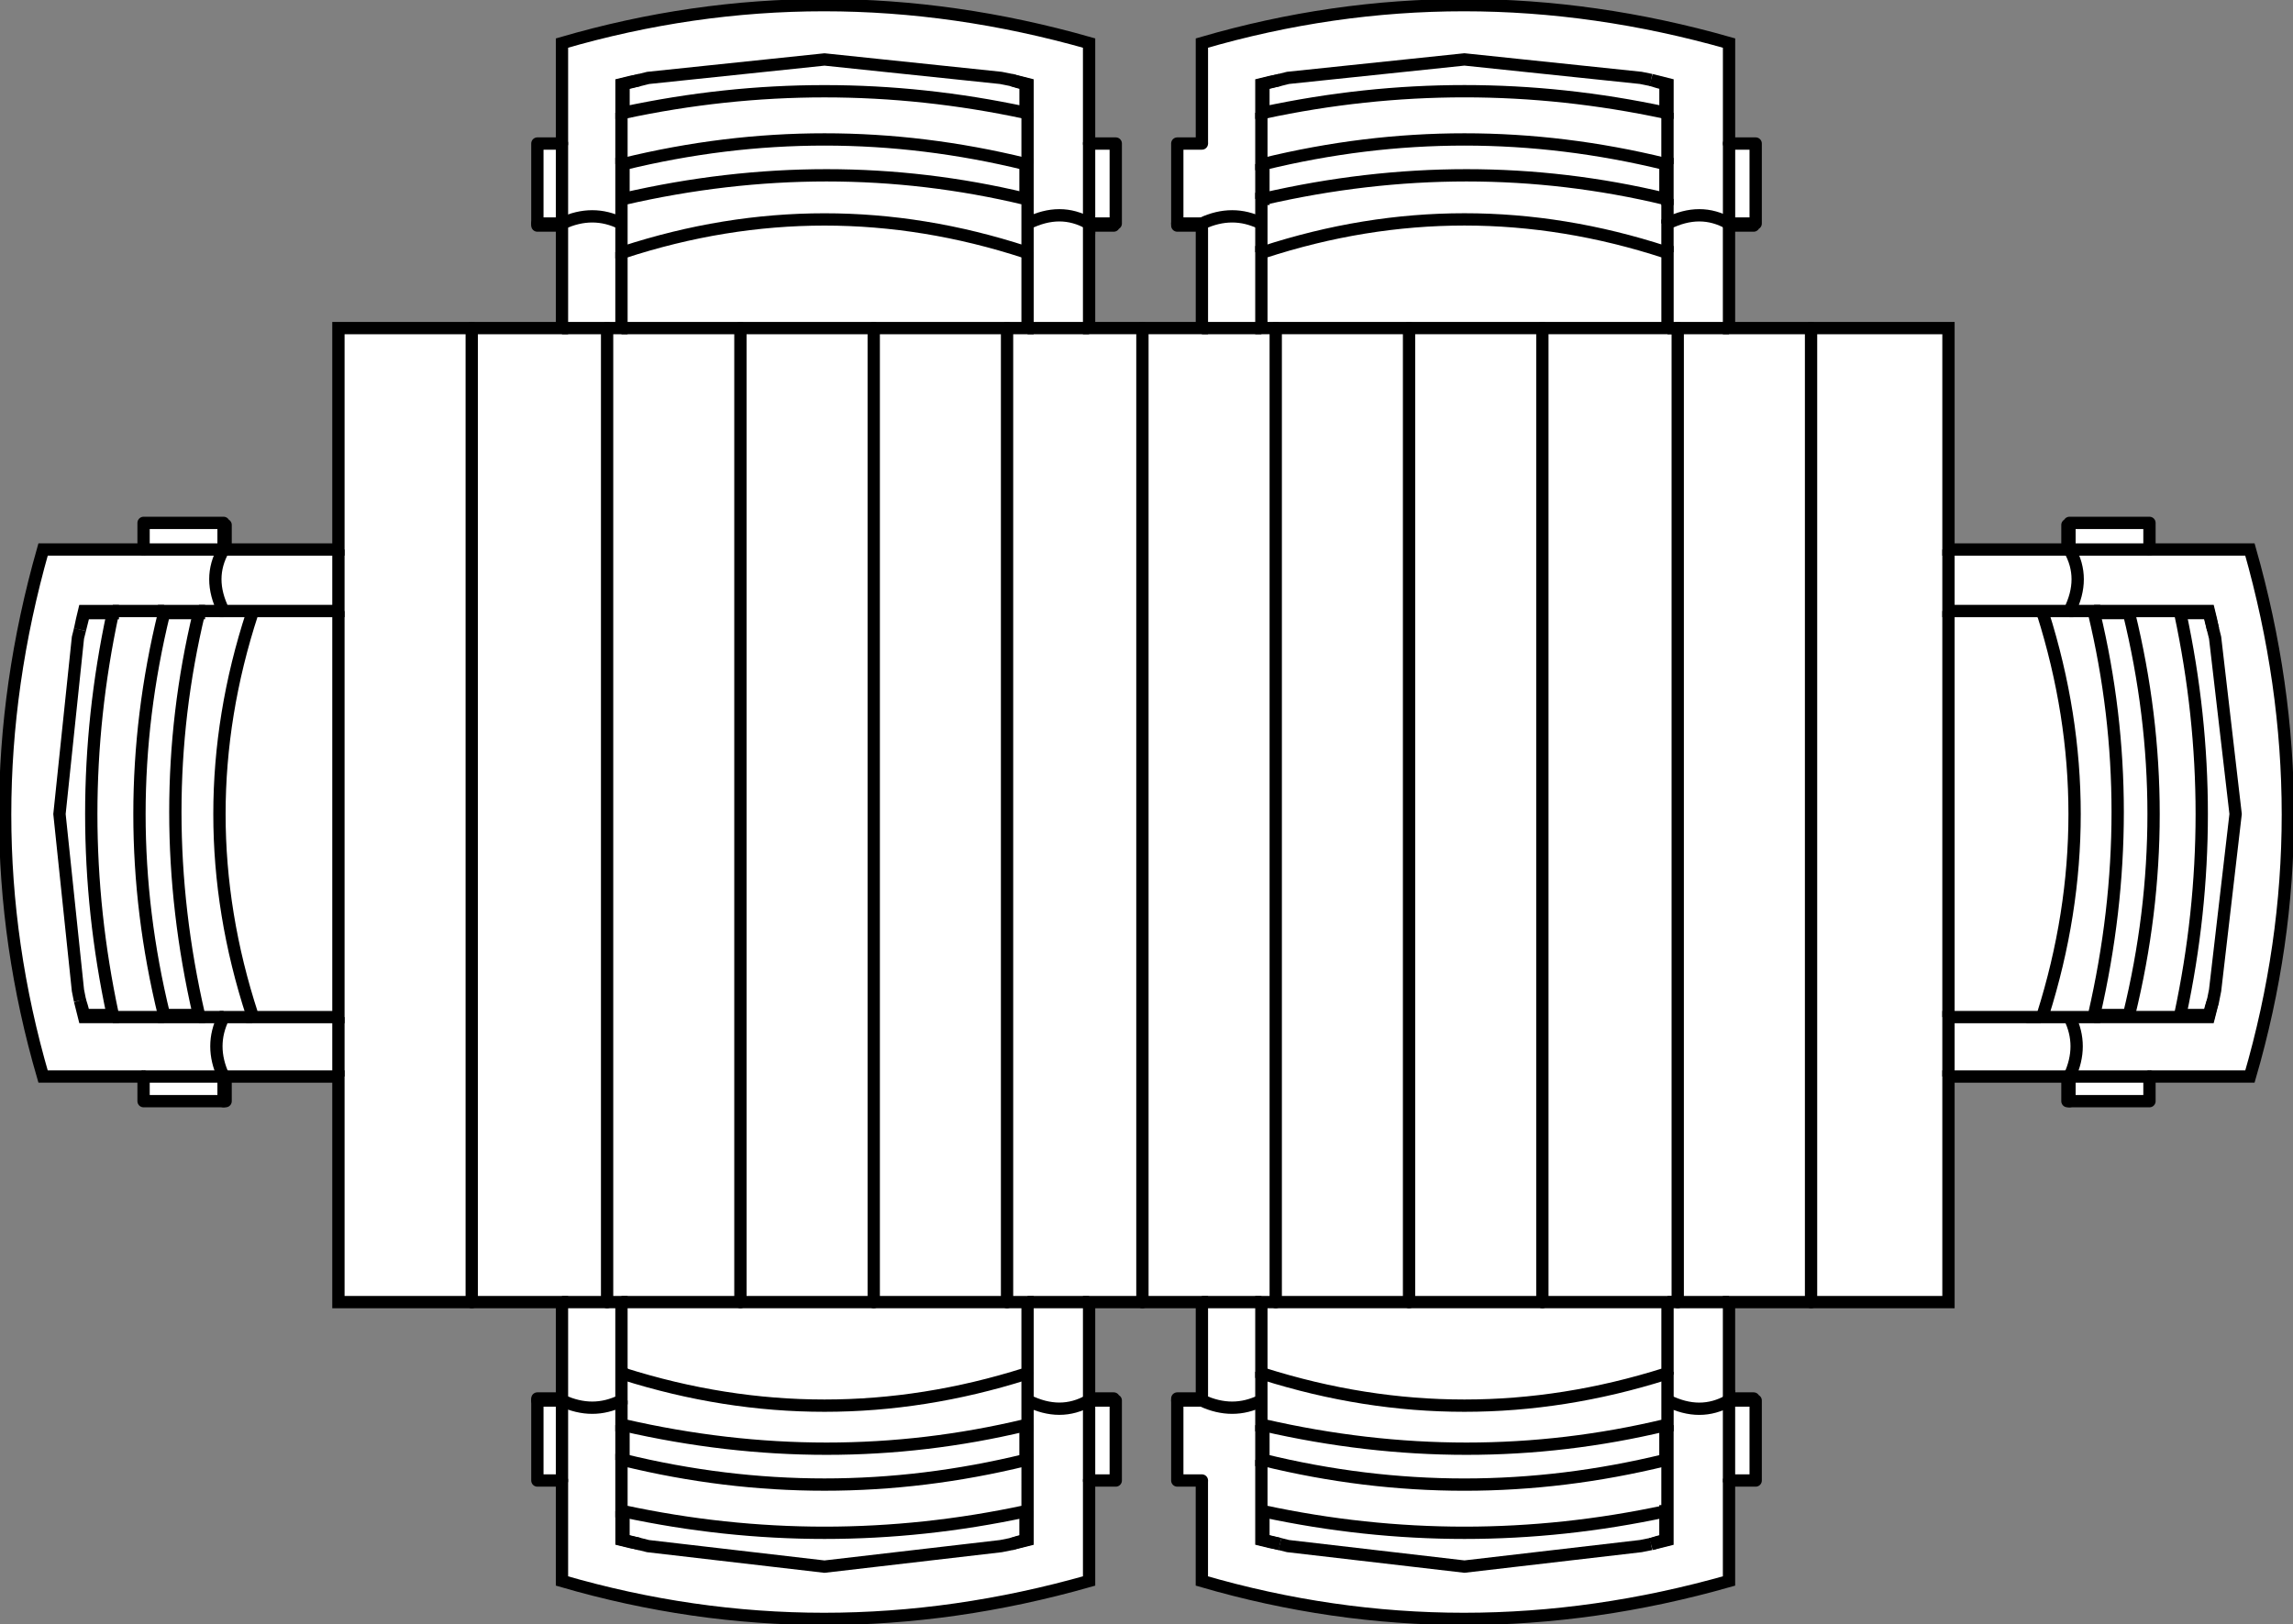 <svg version="1.1" id="Layer_1" xmlns="http://www.w3.org/2000/svg" xmlns:xlink="http://www.w3.org/1999/xlink" x="0px" y="0px" width="55.899px" height="39.6px" viewBox="0 0 55.899 39.6" enable-background="new 0 0 55.899 39.6" xml:space="preserve" class="ng-scope">
<rect x="0" y="0" width="55.899" height="39.6" fill="#808080" stroke="none"/>
<path fill-rule="evenodd" clip-rule="evenodd" fill="#FFFFFF" d="M4,14.949c-0.8,3.268-0.8,6.533,0,9.801v0.05h0.85v-0.05v0.05H4
	v-0.05h0.85c-0.767-3.334-0.767-6.601,0-9.801v-0.05H4V14.949v-0.05h0.85v0.05H4z"></path>
<path fill-rule="evenodd" clip-rule="evenodd" fill="#FFFFFF" d="M2.75,24.75c-0.7-3.268-0.7-6.533,0-9.801v-0.05h-0.7
	c-0.033,0.134-0.066,0.284-0.1,0.45c0.033-0.166,0.066-0.316,0.1-0.45h0.7v0.05h-0.7c-0.033,0.134-0.066,0.268-0.1,0.4l-0.05,0.2
	l-0.45,4.3l0.45,4.3l0.05,0.25c0.033,0.134,0.066,0.267,0.1,0.4h0.7V24.75v0.05h-0.7c-0.033-0.134-0.066-0.267-0.1-0.4
	c0.033,0.101,0.066,0.217,0.1,0.351H2.75z"></path>
<path fill-rule="evenodd" clip-rule="evenodd" fill="#FFFFFF" d="M6.15,24.8h-0.7c-0.233,0.466-0.233,0.95,0,1.45H5.5v0.6H5.45H3.5
	v-0.6H1.05c-1.233-4.234-1.233-8.518,0-12.851H3.5V12.75h1.95v0.05H5.5v0.6h2.75V8h3.25h2.2V5.5H13.1V5.45V3.5H13.7V1.05
	c4.233-1.233,8.517-1.233,12.85,0V3.5h0.65v1.95h-0.05V5.5H26.55V8h1.3h1.45V5.5h-0.6V5.45V3.5h0.6V1.05
	c4.233-1.233,8.517-1.233,12.851,0V3.5H42.8v1.95h-0.05V5.5h-0.6V8h2h3.35v5.399h2.9v-0.6h0.05v-0.05h1.95v0.649h2.449
	c1.233,4.333,1.233,8.616,0,12.851H52.4v0.6h-1.95H50.4v-0.6h-2.9v5.5h-3.35h-2v2.35h0.6v0.05h0.05v1.95H42.15v2.45
	c-4.334,1.233-8.617,1.233-12.851,0V36.1h-0.6v-1.95V34.1h0.6v-2.35h-1.45h-1.3v2.35h0.601v0.05h0.05v1.95h-0.65v2.45
	c-4.333,1.233-8.616,1.233-12.85,0V36.1H13.1v-1.95V34.1H13.7v-2.35h-2.2H8.25v-5.5H5.5H5.45c-0.233-0.5-0.233-0.984,0-1.45H6.15z"></path>
<polygon fill-rule="evenodd" clip-rule="evenodd" fill="#FFFFFF" points="5.45,12.8 5.45,13.399 5.5,13.399 5.45,13.399 "></polygon>
<path fill-rule="evenodd" clip-rule="evenodd" fill="#FFFFFF" d="M5.45,13.399c-0.267,0.467-0.267,0.967,0,1.5h0.7h2.1v-1.5v1.5
	h-2.1h-0.7C5.184,14.366,5.184,13.866,5.45,13.399H3.5H5.45z"></path>
<path fill-rule="evenodd" clip-rule="evenodd" fill="#FFFFFF" d="M6.15,14.899v0.05c-1.067,3.268-1.067,6.533,0,9.801v0.05h2.1v-9.9
	v9.9h-2.1v-0.05c-1.067-3.268-1.067-6.533,0-9.801V14.899z"></path>
<path fill-rule="evenodd" clip-rule="evenodd" fill="#FFFFFF" d="M5.45,14.899H4.85H5.45z"></path>
<path fill-rule="evenodd" clip-rule="evenodd" fill="#FFFFFF" d="M2.75,14.899H4H2.75z"></path>
<path fill-rule="evenodd" clip-rule="evenodd" fill="#FFFFFF" d="M20.1,1.45l-4.3,0.45l-0.2,0.05
	c-0.133,0.033-0.267,0.066-0.399,0.1v0.7c3.267-0.7,6.533-0.7,9.8,0v-0.7c-0.134-0.034-0.25-0.067-0.35-0.1l-0.25-0.05L20.1,1.45z"></path>
<path fill-rule="evenodd" clip-rule="evenodd" fill="#FFFFFF" d="M25,2.75h0.05v-0.7c-0.133-0.034-0.267-0.067-0.399-0.1
	c0.133,0.033,0.267,0.066,0.399,0.1v0.7H25z"></path>
<path fill-rule="evenodd" clip-rule="evenodd" fill="#FFFFFF" d="M15.6,1.95c-0.166,0.033-0.316,0.066-0.449,0.1v0.7h0.05h-0.05
	v-0.7C15.283,2.016,15.434,1.983,15.6,1.95z"></path>
<path fill-rule="evenodd" clip-rule="evenodd" fill="#FFFFFF" d="M15.2,4.85h-0.05v0.6v0.7h0.05c3.267-1.066,6.533-1.066,9.8,0h0.05
	v-0.7v-0.6H25h0.05v0.6v0.7H25c-3.267-1.066-6.533-1.066-9.8,0h-0.05v-0.7v-0.6H15.2z"></path>
<path fill-rule="evenodd" clip-rule="evenodd" fill="#FFFFFF" d="M25,4c-3.267-0.8-6.533-0.8-9.8,0h-0.05v0.85V4h0.05v0.85
	c3.333-0.767,6.6-0.767,9.8,0V4h0.05v0.85V4H25z"></path>
<polygon fill-rule="evenodd" clip-rule="evenodd" fill="#FFFFFF" points="13.7,8 14.8,8 15.15,8 15.15,6.149 15.15,8 14.8,8 "></polygon>
<polygon fill-rule="evenodd" clip-rule="evenodd" fill="#FFFFFF" points="15.15,8 18.05,8 21.3,8 24.55,8 25.05,8 25.05,6.149 
	25.05,8 24.55,8 21.3,8 18.05,8 "></polygon>
<path fill-rule="evenodd" clip-rule="evenodd" fill="#FFFFFF" d="M15.15,5.45c-0.467-0.233-0.95-0.233-1.45,0V5.5V5.45
	C14.2,5.216,14.684,5.216,15.15,5.45z"></path>
<path fill-rule="evenodd" clip-rule="evenodd" fill="#FFFFFF" d="M13.7,3.5v1.95V3.5z"></path>
<path fill-rule="evenodd" clip-rule="evenodd" fill="#FFFFFF" d="M13.7,5.45H13.1H13.7z"></path>
<polygon fill-rule="evenodd" clip-rule="evenodd" fill="#FFFFFF" points="27.15,5.45 26.55,5.45 26.55,5.5 26.55,5.45 "></polygon>
<path fill-rule="evenodd" clip-rule="evenodd" fill="#FFFFFF" d="M25.05,5.45c0.533-0.267,1.033-0.267,1.5,0V3.5v1.95
	C26.083,5.183,25.583,5.183,25.05,5.45z"></path>
<path fill-rule="evenodd" clip-rule="evenodd" fill="#FFFFFF" d="M25.05,8h1.5H25.05z"></path>
<path fill-rule="evenodd" clip-rule="evenodd" fill="#FFFFFF" d="M15.15,4V2.75V4z"></path>
<path fill-rule="evenodd" clip-rule="evenodd" fill="#FFFFFF" d="M25.05,2.75V4V2.75z"></path>
<path fill-rule="evenodd" clip-rule="evenodd" fill="#FFFFFF" d="M40.6,2.75h0.051v-0.7c-0.134-0.034-0.267-0.067-0.4-0.1
	c0.134,0.033,0.267,0.066,0.4,0.1v0.7H40.6z"></path>
<path fill-rule="evenodd" clip-rule="evenodd" fill="#FFFFFF" d="M40.25,1.95L40,1.899l-4.3-0.45l-4.3,0.45l-0.2,0.05
	c-0.134,0.033-0.267,0.066-0.4,0.1v0.7c3.267-0.7,6.533-0.7,9.8,0v-0.7C40.467,2.016,40.35,1.983,40.25,1.95z"></path>
<path fill-rule="evenodd" clip-rule="evenodd" fill="#FFFFFF" d="M31.2,1.95c-0.167,0.033-0.316,0.066-0.45,0.1v0.7h0.05h-0.05v-0.7
	C30.884,2.016,31.033,1.983,31.2,1.95z"></path>
<path fill-rule="evenodd" clip-rule="evenodd" fill="#FFFFFF" d="M37.6,8h3.051V6.149H40.6c-3.267-1.066-6.533-1.066-9.8,0h-0.05V8
	h0.35h3.25H37.6h-3.25H31.1h-0.35V6.149h0.05c3.267-1.066,6.533-1.066,9.8,0h0.051V8H37.6v23.75V8z"></path>
<path fill-rule="evenodd" clip-rule="evenodd" fill="#FFFFFF" d="M30.8,4.85c3.334-0.767,6.601-0.767,9.8,0V4
	c-3.267-0.8-6.533-0.8-9.8,0V4.85h-0.05v0.6v0.7v-0.7v-0.6H30.8z"></path>
<polygon fill-rule="evenodd" clip-rule="evenodd" fill="#FFFFFF" points="30.75,2.75 30.75,4 30.8,4 30.75,4 "></polygon>
<path fill-rule="evenodd" clip-rule="evenodd" fill="#FFFFFF" d="M29.3,5.5V5.45V5.5z"></path>
<path fill-rule="evenodd" clip-rule="evenodd" fill="#FFFFFF" d="M29.3,5.45h-0.6H29.3c0.5-0.233,0.983-0.233,1.45,0
	C30.283,5.216,29.8,5.216,29.3,5.45z"></path>
<path fill-rule="evenodd" clip-rule="evenodd" fill="#FFFFFF" d="M30.75,4.85V4V4.85z"></path>
<path fill-rule="evenodd" clip-rule="evenodd" fill="#FFFFFF" d="M29.3,8h1.45H29.3z"></path>
<path fill-rule="evenodd" clip-rule="evenodd" fill="#FFFFFF" d="M42.15,3.5v1.95V3.5z"></path>
<path fill-rule="evenodd" clip-rule="evenodd" fill="#FFFFFF" d="M42.15,5.45h0.6H42.15z"></path>
<path fill-rule="evenodd" clip-rule="evenodd" fill="#FFFFFF" d="M42.15,5.5V5.45c-0.467-0.267-0.967-0.267-1.5,0v0.7v-0.7
	c0.533-0.267,1.033-0.267,1.5,0V5.5z"></path>
<polygon fill-rule="evenodd" clip-rule="evenodd" fill="#FFFFFF" points="40.6,4.85 40.65,4.85 40.65,4 40.6,4 40.65,4 40.65,4.85 
	"></polygon>
<path fill-rule="evenodd" clip-rule="evenodd" fill="#FFFFFF" d="M40.65,5.45v-0.6V5.45z"></path>
<polygon fill-rule="evenodd" clip-rule="evenodd" fill="#FFFFFF" points="40.65,8 40.9,8 42.15,8 40.9,8 "></polygon>
<path fill-rule="evenodd" clip-rule="evenodd" fill="#FFFFFF" d="M47.5,13.399v1.5h2.25h0.7c0.267-0.533,0.267-1.033,0-1.5H50.4
	h0.05c0.267,0.467,0.267,0.967,0,1.5h-0.7H47.5V13.399z"></path>
<path fill-rule="evenodd" clip-rule="evenodd" fill="#FFFFFF" d="M40.65,4V2.75V4z"></path>
<path fill-rule="evenodd" clip-rule="evenodd" fill="#FFFFFF" d="M50.45,12.8v0.6V12.8z"></path>
<path fill-rule="evenodd" clip-rule="evenodd" fill="#FFFFFF" d="M50.45,13.399h1.95H50.45z"></path>
<path fill-rule="evenodd" clip-rule="evenodd" fill="#FFFFFF" d="M49.75,14.899c0,0.034,0.017,0.05,0.05,0.05
	c1.033,3.268,1.033,6.533,0,9.801l-0.05,0.05h0.7h0.6v-0.05v0.05h-0.6h-0.7l0.05-0.05c1.033-3.268,1.033-6.533,0-9.801
	C49.767,14.949,49.75,14.934,49.75,14.899z"></path>
<path fill-rule="evenodd" clip-rule="evenodd" fill="#FFFFFF" d="M51.9,24.75c0.8-3.268,0.8-6.533,0-9.801H51.05v-0.05h-0.6h0.6
	v0.05c0.767,3.2,0.767,6.467,0,9.801H51.9v0.05V24.75z"></path>
<path fill-rule="evenodd" clip-rule="evenodd" fill="#FFFFFF" d="M51.05,14.899H51.9h1.25h0.699c0.034,0.134,0.067,0.284,0.101,0.45
	c-0.033-0.166-0.066-0.316-0.101-0.45H53.15H51.9H51.05z"></path>
<path fill-rule="evenodd" clip-rule="evenodd" fill="#FFFFFF" d="M50.45,24.8c0.233,0.466,0.233,0.95,0,1.45H50.4h0.05
	C50.684,25.75,50.684,25.266,50.45,24.8z"></path>
<path fill-rule="evenodd" clip-rule="evenodd" fill="#FFFFFF" d="M53.15,24.75h0.699c0.034-0.134,0.067-0.25,0.101-0.351
	c-0.033,0.134-0.066,0.267-0.101,0.4H53.15H51.9H51.05H51.9h1.25h0.699c0.034-0.134,0.067-0.267,0.101-0.4l0.05-0.25l0.5-4.3
	l-0.5-4.3l-0.05-0.2c-0.033-0.133-0.066-0.267-0.101-0.4H53.15v-0.05v0.05C53.85,18.217,53.85,21.482,53.15,24.75v0.05V24.75z"></path>
<path fill-rule="evenodd" clip-rule="evenodd" fill="#FFFFFF" d="M51.9,14.949v-0.05V14.949z"></path>
<polygon fill-rule="evenodd" clip-rule="evenodd" fill="#FFFFFF" points="50.45,26.25 52.4,26.25 50.45,26.25 50.45,26.85 "></polygon>
<polygon fill-rule="evenodd" clip-rule="evenodd" fill="#FFFFFF" points="49.75,24.8 47.5,24.8 47.5,26.25 47.5,24.8 "></polygon>
<path fill-rule="evenodd" clip-rule="evenodd" fill="#FFFFFF" d="M34.35,31.75H31.1h-0.35v1.699c0.033,0,0.05,0.018,0.05,0.051
	c3.267,1.033,6.533,1.033,9.8,0l0.051-0.051V31.75H37.6H34.35h3.25h3.051v1.699L40.6,33.5c-3.267,1.033-6.533,1.033-9.8,0
	c0-0.033-0.017-0.051-0.05-0.051V31.75h0.35H34.35V8V31.75z"></path>
<path fill-rule="evenodd" clip-rule="evenodd" fill="#FFFFFF" d="M30.75,31.75H29.3H30.75z"></path>
<polygon fill-rule="evenodd" clip-rule="evenodd" fill="#FFFFFF" points="30.75,33.449 30.75,34.149 30.75,34.75 30.8,34.75 
	30.75,34.75 30.75,34.149 "></polygon>
<path fill-rule="evenodd" clip-rule="evenodd" fill="#FFFFFF" d="M40.6,35.6v-0.85h0.051v-0.601v-0.7v0.7v0.601H40.6
	c-3.199,0.766-6.466,0.766-9.8,0v0.85C34.066,36.399,37.333,36.399,40.6,35.6h0.051H40.6z"></path>
<path fill-rule="evenodd" clip-rule="evenodd" fill="#FFFFFF" d="M29.3,34.1v0.05c0.5,0.233,0.983,0.233,1.45,0
	c-0.467,0.233-0.95,0.233-1.45,0V34.1z"></path>
<polygon fill-rule="evenodd" clip-rule="evenodd" fill="#FFFFFF" points="30.75,34.75 30.75,35.6 30.8,35.6 30.75,35.6 "></polygon>
<path fill-rule="evenodd" clip-rule="evenodd" fill="#FFFFFF" d="M31.2,37.649l0.2,0.05l4.3,0.5l4.3-0.5l0.25-0.05
	c0.134-0.033,0.267-0.066,0.4-0.1v-0.7V35.6v-0.85v0.85v1.25v0.7c-0.134,0.033-0.267,0.066-0.4,0.1c0.1-0.033,0.217-0.066,0.35-0.1
	v-0.7c-3.267,0.7-6.533,0.7-9.8,0v0.7C30.934,37.583,31.066,37.616,31.2,37.649c-0.167-0.033-0.316-0.066-0.45-0.1v-0.7V35.6v1.25
	v0.7C30.884,37.583,31.033,37.616,31.2,37.649z"></path>
<path fill-rule="evenodd" clip-rule="evenodd" fill="#FFFFFF" d="M30.8,36.85h-0.05H30.8z"></path>
<polygon fill-rule="evenodd" clip-rule="evenodd" fill="#FFFFFF" points="42.15,31.75 40.9,31.75 40.65,31.75 40.9,31.75 "></polygon>
<path fill-rule="evenodd" clip-rule="evenodd" fill="#FFFFFF" d="M42.15,34.1v0.05V34.1z"></path>
<path fill-rule="evenodd" clip-rule="evenodd" fill="#FFFFFF" d="M42.15,34.149h0.6H42.15z"></path>
<path fill-rule="evenodd" clip-rule="evenodd" fill="#FFFFFF" d="M42.15,36.1v-1.95c-0.467,0.267-0.967,0.267-1.5,0
	c0.533,0.267,1.033,0.267,1.5,0V36.1z"></path>
<path fill-rule="evenodd" clip-rule="evenodd" fill="#FFFFFF" d="M40.65,36.85H40.6H40.65z"></path>
<path fill-rule="evenodd" clip-rule="evenodd" fill="#FFFFFF" d="M13.7,34.1v0.05c0.5,0.233,0.983,0.233,1.45,0v-0.7V31.75H14.8
	h-1.1h1.1h0.351v1.699v0.7c-0.467,0.233-0.95,0.233-1.45,0V34.1z"></path>
<path fill-rule="evenodd" clip-rule="evenodd" fill="#FFFFFF" d="M15.15,33.449c0.033,0,0.05,0.018,0.05,0.051
	c3.267,1.033,6.533,1.033,9.8,0l0.05-0.051V31.75h-0.5H21.3h-3.25H15.15h2.899h3.25h3.25h0.5v1.699L25,33.5
	c-3.267,1.033-6.533,1.033-9.8,0C15.2,33.467,15.184,33.449,15.15,33.449z"></path>
<polygon fill-rule="evenodd" clip-rule="evenodd" fill="#FFFFFF" points="13.7,34.149 13.7,36.1 13.7,34.149 13.1,34.149 "></polygon>
<polygon fill-rule="evenodd" clip-rule="evenodd" fill="#FFFFFF" points="15.15,34.149 15.15,34.75 15.2,34.75 15.15,34.75 "></polygon>
<path fill-rule="evenodd" clip-rule="evenodd" fill="#FFFFFF" d="M25,35.6v-0.85h0.05v-0.601v-0.7v0.7v0.601H25
	c-3.2,0.766-6.467,0.766-9.8,0v0.85C18.467,36.399,21.733,36.399,25,35.6h0.05v1.25H25c-3.267,0.7-6.533,0.7-9.8,0v0.7
	c0.133,0.033,0.267,0.066,0.399,0.1l0.2,0.05l4.3,0.5l4.301-0.5l0.25-0.05c0.1-0.033,0.216-0.066,0.35-0.1v-0.7h0.05V35.6H25z"></path>
<polygon fill-rule="evenodd" clip-rule="evenodd" fill="#FFFFFF" points="15.2,35.6 15.15,35.6 15.15,36.85 15.2,36.85 15.15,36.85 
	15.15,35.6 "></polygon>
<path fill-rule="evenodd" clip-rule="evenodd" fill="#FFFFFF" d="M15.15,35.6v-0.85V35.6z"></path>
<path fill-rule="evenodd" clip-rule="evenodd" fill="#FFFFFF" d="M15.6,37.649c-0.166-0.033-0.316-0.066-0.449-0.1v-0.7v0.7
	C15.283,37.583,15.434,37.616,15.6,37.649z"></path>
<path fill-rule="evenodd" clip-rule="evenodd" fill="#FFFFFF" d="M26.55,31.75h-1.5H26.55z"></path>
<path fill-rule="evenodd" clip-rule="evenodd" fill="#FFFFFF" d="M25.05,34.149c0.533,0.267,1.033,0.267,1.5,0V34.1v0.05
	C26.083,34.416,25.583,34.416,25.05,34.149z"></path>
<path fill-rule="evenodd" clip-rule="evenodd" fill="#FFFFFF" d="M27.15,34.149H26.55H27.15z"></path>
<path fill-rule="evenodd" clip-rule="evenodd" fill="#FFFFFF" d="M26.55,34.149v1.95V34.149z"></path>
<path fill-rule="evenodd" clip-rule="evenodd" fill="#FFFFFF" d="M25.05,34.75v0.85V34.75z"></path>
<path fill-rule="evenodd" clip-rule="evenodd" fill="#FFFFFF" d="M25.05,36.85v0.7c-0.133,0.033-0.267,0.066-0.399,0.1
	c0.133-0.033,0.267-0.066,0.399-0.1V36.85z"></path>
<path fill-rule="evenodd" clip-rule="evenodd" fill="#FFFFFF" d="M5.45,26.85v-0.6V26.85z"></path>
<path fill-rule="evenodd" clip-rule="evenodd" fill="#FFFFFF" d="M5.45,26.25H3.5H5.45z"></path>
<path fill-rule="evenodd" clip-rule="evenodd" fill="#FFFFFF" d="M5.45,24.8H4.85H5.45z"></path>
<path fill-rule="evenodd" clip-rule="evenodd" fill="#FFFFFF" d="M8.25,26.25V24.8V26.25z"></path>
<path fill-rule="evenodd" clip-rule="evenodd" fill="#FFFFFF" d="M4,24.8H2.75H4z"></path>
<path fill-rule="evenodd" clip-rule="evenodd" fill="#FFFFFF" d="M29.3,34.149h-0.6H29.3z"></path>
<path fill-rule="evenodd" clip-rule="evenodd" fill="#FFFFFF" d="M21.3,8v23.75V8z"></path>
<path fill-rule="evenodd" clip-rule="evenodd" fill="#FFFFFF" d="M24.55,8v23.75V8z"></path>
<path fill-rule="evenodd" clip-rule="evenodd" fill="#FFFFFF" d="M27.85,8v23.75V8z"></path>
<path fill-rule="evenodd" clip-rule="evenodd" fill="#FFFFFF" d="M11.5,8v23.75V8z"></path>
<path fill-rule="evenodd" clip-rule="evenodd" fill="#FFFFFF" d="M14.8,31.75V8V31.75z"></path>
<path fill-rule="evenodd" clip-rule="evenodd" fill="#FFFFFF" d="M18.05,8v23.75V8z"></path>
<path fill-rule="evenodd" clip-rule="evenodd" fill="#FFFFFF" d="M44.15,8v23.75V8z"></path>
<path fill-rule="evenodd" clip-rule="evenodd" fill="#FFFFFF" d="M40.9,31.75V8V31.75z"></path>
<path fill-rule="evenodd" clip-rule="evenodd" fill="#FFFFFF" d="M31.1,8v23.75V8z"></path>
<path fill-rule="evenodd" clip-rule="evenodd" fill="#FFFFFF" d="M47.5,14.899v9.9V14.899z"></path>
<path fill-rule="evenodd" clip-rule="evenodd" fill="none" stroke="#383635" stroke-width="0.3" d="M1.95,15.35
	c0.033-0.133,0.066-0.267,0.1-0.4h0.7v-0.05h-0.7C2.017,15.033,1.983,15.184,1.95,15.35z" style="stroke: rgb(0, 0, 0);"></path>
<path fill-rule="evenodd" clip-rule="evenodd" fill="none" stroke="#383635" stroke-width="0.3" d="M3.5,26.25H1.05
	c-1.233-4.234-1.233-8.518,0-12.851H3.5" style="stroke: rgb(0, 0, 0);"></path>
<polyline fill-rule="evenodd" clip-rule="evenodd" fill="none" stroke="#383635" stroke-width="0.3" points="5.5,13.399 
	8.25,13.399 8.25,8 11.5,8 13.7,8 13.7,5.5 " style="stroke: rgb(0, 0, 0);"></polyline>
<path fill-rule="evenodd" clip-rule="evenodd" fill="none" stroke="#383635" stroke-width="0.3" d="M13.7,3.5V1.05
	c4.233-1.233,8.517-1.233,12.85,0V3.5" style="stroke: rgb(0, 0, 0);"></path>
<path fill-rule="evenodd" clip-rule="evenodd" fill="none" stroke="#383635" stroke-width="0.3" d="M26.55,5.5V8h1.3h1.45V5.5V5.45
	c0.5-0.233,0.983-0.233,1.45,0" style="stroke: rgb(0, 0, 0);"></path>
<path fill-rule="evenodd" clip-rule="evenodd" fill="none" stroke="#383635" stroke-width="0.3" d="M29.3,3.5V1.05
	c4.233-1.233,8.517-1.233,12.851,0V3.5v1.95" style="stroke: rgb(0, 0, 0);"></path>
<polyline fill-rule="evenodd" clip-rule="evenodd" fill="none" stroke="#383635" stroke-width="0.3" points="42.15,5.5 42.15,8 
	44.15,8 47.5,8 47.5,13.399 50.4,13.399 " style="stroke: rgb(0, 0, 0);"></polyline>
<path fill-rule="evenodd" clip-rule="evenodd" fill="none" stroke="#383635" stroke-width="0.3" d="M52.4,13.399h2.449
	c1.233,4.333,1.233,8.616,0,12.851H52.4" style="stroke: rgb(0, 0, 0);"></path>
<polyline fill-rule="evenodd" clip-rule="evenodd" fill="none" stroke="#383635" stroke-width="0.3" points="50.4,26.25 
	47.5,26.25 47.5,31.75 44.15,31.75 42.15,31.75 42.15,34.1 42.15,34.149 " style="stroke: rgb(0, 0, 0);"></polyline>
<path fill-rule="evenodd" clip-rule="evenodd" fill="none" stroke="#383635" stroke-width="0.3" d="M42.15,36.1v2.45
	c-4.334,1.233-8.617,1.233-12.851,0V36.1" style="stroke: rgb(0, 0, 0);"></path>
<polyline fill-rule="evenodd" clip-rule="evenodd" fill="none" stroke="#383635" stroke-width="0.3" points="29.3,34.1 29.3,31.75 
	27.85,31.75 26.55,31.75 26.55,34.1 " style="stroke: rgb(0, 0, 0);"></polyline>
<path fill-rule="evenodd" clip-rule="evenodd" fill="none" stroke="#383635" stroke-width="0.3" d="M26.55,36.1v2.45
	c-4.333,1.233-8.616,1.233-12.85,0V36.1" style="stroke: rgb(0, 0, 0);"></path>
<polyline fill-rule="evenodd" clip-rule="evenodd" fill="none" stroke="#383635" stroke-width="0.3" points="13.7,34.1 13.7,31.75 
	11.5,31.75 8.25,31.75 8.25,26.25 5.5,26.25 " style="stroke: rgb(0, 0, 0);"></polyline>
<line fill-rule="evenodd" clip-rule="evenodd" fill="none" stroke="#383635" stroke-width="0.3" x1="5.45" y1="13.399" x2="5.5" y2="13.399" style="stroke: rgb(0, 0, 0);"></line>
<rect x="4" y="14.899" fill-rule="evenodd" clip-rule="evenodd" fill="none" stroke="#383635" stroke-width="0.3" width="0.85" height="0.05" style="stroke: rgb(0, 0, 0);"></rect>
<path fill-rule="evenodd" clip-rule="evenodd" fill="none" stroke="#383635" stroke-width="0.3" d="M5.45,13.399
	c-0.267,0.467-0.267,0.967,0,1.5h0.7h2.1v-1.5" style="stroke: rgb(0, 0, 0);"></path>
<path fill-rule="evenodd" clip-rule="evenodd" fill="none" stroke="#383635" stroke-width="0.3" d="M6.15,14.899v0.05
	c-1.067,3.268-1.067,6.533,0,9.801v0.05h2.1v-9.9" style="stroke: rgb(0, 0, 0);"></path>
<line fill-rule="evenodd" clip-rule="evenodd" fill="none" stroke="#383635" stroke-width="0.3" x1="5.45" y1="14.899" x2="4.85" y2="14.899" style="stroke: rgb(0, 0, 0);"></line>
<line fill-rule="evenodd" clip-rule="evenodd" fill="none" stroke="#383635" stroke-width="0.3" x1="2.75" y1="14.899" x2="4" y2="14.899" style="stroke: rgb(0, 0, 0);"></line>
<line fill-rule="evenodd" clip-rule="evenodd" fill="none" stroke="#383635" stroke-width="0.3" x1="5.45" y1="13.399" x2="3.5" y2="13.399" style="stroke: rgb(0, 0, 0);"></line>
<path fill-rule="evenodd" clip-rule="evenodd" fill="none" stroke="#383635" stroke-width="0.3" d="M20.1,1.45l-4.3,0.45l-0.2,0.05
	c-0.133,0.033-0.267,0.066-0.399,0.1v0.7c3.267-0.7,6.533-0.7,9.8,0v-0.7c-0.134-0.034-0.25-0.067-0.35-0.1l-0.25-0.05L20.1,1.45z" style="stroke: rgb(0, 0, 0);"></path>
<path fill-rule="evenodd" clip-rule="evenodd" fill="none" stroke="#383635" stroke-width="0.3" d="M25,2.75h0.05v-0.7
	c-0.133-0.034-0.267-0.067-0.399-0.1" style="stroke: rgb(0, 0, 0);"></path>
<path fill-rule="evenodd" clip-rule="evenodd" fill="none" stroke="#383635" stroke-width="0.3" d="M15.6,1.95
	c-0.166,0.033-0.316,0.066-0.449,0.1v0.7h0.05" style="stroke: rgb(0, 0, 0);"></path>
<path fill-rule="evenodd" clip-rule="evenodd" fill="none" stroke="#383635" stroke-width="0.3" d="M15.2,4.85h-0.05v0.6v0.7h0.05
	c3.267-1.066,6.533-1.066,9.8,0h0.05v-0.7v-0.6H25C21.8,4.083,18.533,4.083,15.2,4.85V4h-0.05v0.85" style="stroke: rgb(0, 0, 0);"></path>
<polyline fill-rule="evenodd" clip-rule="evenodd" fill="none" stroke="#383635" stroke-width="0.3" points="13.7,8 14.8,8 
	15.15,8 15.15,6.149 " style="stroke: rgb(0, 0, 0);"></polyline>
<polyline fill-rule="evenodd" clip-rule="evenodd" fill="none" stroke="#383635" stroke-width="0.3" points="15.15,8 18.05,8 
	21.3,8 24.55,8 25.05,8 25.05,6.149 " style="stroke: rgb(0, 0, 0);"></polyline>
<path fill-rule="evenodd" clip-rule="evenodd" fill="none" stroke="#383635" stroke-width="0.3" d="M15.15,5.45
	c-0.467-0.233-0.95-0.233-1.45,0V5.5" style="stroke: rgb(0, 0, 0);"></path>
<line fill-rule="evenodd" clip-rule="evenodd" fill="none" stroke="#383635" stroke-width="0.3" x1="13.7" y1="3.5" x2="13.7" y2="5.45" style="stroke: rgb(0, 0, 0);"></line>
<line fill-rule="evenodd" clip-rule="evenodd" fill="none" stroke="#383635" stroke-width="0.3" x1="26.55" y1="5.45" x2="26.55" y2="5.5" style="stroke: rgb(0, 0, 0);"></line>
<path fill-rule="evenodd" clip-rule="evenodd" fill="none" stroke="#383635" stroke-width="0.3" d="M25.05,5.45
	c0.533-0.267,1.033-0.267,1.5,0V3.5" style="stroke: rgb(0, 0, 0);"></path>
<line fill-rule="evenodd" clip-rule="evenodd" fill="none" stroke="#383635" stroke-width="0.3" x1="25" y1="4" x2="25" y2="4.85" style="stroke: rgb(0, 0, 0);"></line>
<path fill-rule="evenodd" clip-rule="evenodd" fill="none" stroke="#383635" stroke-width="0.3" d="M25.05,4.85V4H25
	c-3.267-0.8-6.533-0.8-9.8,0" style="stroke: rgb(0, 0, 0);"></path>
<line fill-rule="evenodd" clip-rule="evenodd" fill="none" stroke="#383635" stroke-width="0.3" x1="25.05" y1="8" x2="26.55" y2="8" style="stroke: rgb(0, 0, 0);"></line>
<line fill-rule="evenodd" clip-rule="evenodd" fill="none" stroke="#383635" stroke-width="0.3" x1="15.15" y1="4" x2="15.15" y2="2.75" style="stroke: rgb(0, 0, 0);"></line>
<line fill-rule="evenodd" clip-rule="evenodd" fill="none" stroke="#383635" stroke-width="0.3" x1="25.05" y1="2.75" x2="25.05" y2="4" style="stroke: rgb(0, 0, 0);"></line>
<path fill-rule="evenodd" clip-rule="evenodd" fill="none" stroke="#383635" stroke-width="0.3" d="M40.6,2.75h0.051v-0.7
	c-0.134-0.034-0.267-0.067-0.4-0.1c0.1,0.033,0.217,0.066,0.35,0.1V2.75z" style="stroke: rgb(0, 0, 0);"></path>
<path fill-rule="evenodd" clip-rule="evenodd" fill="none" stroke="#383635" stroke-width="0.3" d="M40.25,1.95L40,1.899l-4.3-0.45
	l-4.3,0.45l-0.2,0.05c-0.134,0.033-0.267,0.066-0.4,0.1v0.7c3.267-0.7,6.533-0.7,9.8,0" style="stroke: rgb(0, 0, 0);"></path>
<path fill-rule="evenodd" clip-rule="evenodd" fill="none" stroke="#383635" stroke-width="0.3" d="M31.2,1.95
	c-0.167,0.033-0.316,0.066-0.45,0.1v0.7h0.05" style="stroke: rgb(0, 0, 0);"></path>
<path fill-rule="evenodd" clip-rule="evenodd" fill="none" stroke="#383635" stroke-width="0.3" d="M37.6,8h3.051V6.149H40.6
	c-3.267-1.066-6.533-1.066-9.8,0h-0.05V8h0.35h3.25H37.6z" style="stroke: rgb(0, 0, 0);"></path>
<path fill-rule="evenodd" clip-rule="evenodd" fill="none" stroke="#383635" stroke-width="0.3" d="M30.8,4.85
	c3.334-0.767,6.601-0.767,9.8,0V4c-3.267-0.8-6.533-0.8-9.8,0V4.85h-0.05v0.6v0.7" style="stroke: rgb(0, 0, 0);"></path>
<polyline fill-rule="evenodd" clip-rule="evenodd" fill="none" stroke="#383635" stroke-width="0.3" points="30.75,2.75 30.75,4 
	30.8,4 " style="stroke: rgb(0, 0, 0);"></polyline>
<line fill-rule="evenodd" clip-rule="evenodd" fill="none" stroke="#383635" stroke-width="0.3" x1="30.75" y1="4.85" x2="30.75" y2="4" style="stroke: rgb(0, 0, 0);"></line>
<line fill-rule="evenodd" clip-rule="evenodd" fill="none" stroke="#383635" stroke-width="0.3" x1="29.3" y1="8" x2="30.75" y2="8" style="stroke: rgb(0, 0, 0);"></line>
<path fill-rule="evenodd" clip-rule="evenodd" fill="none" stroke="#383635" stroke-width="0.3" d="M42.15,5.5V5.45
	c-0.467-0.267-0.967-0.267-1.5,0v0.7" style="stroke: rgb(0, 0, 0);"></path>
<polyline fill-rule="evenodd" clip-rule="evenodd" fill="none" stroke="#383635" stroke-width="0.3" points="40.6,4.85 40.65,4.85 
	40.65,4 40.6,4 " style="stroke: rgb(0, 0, 0);"></polyline>
<line fill-rule="evenodd" clip-rule="evenodd" fill="none" stroke="#383635" stroke-width="0.3" x1="40.65" y1="5.45" x2="40.65" y2="4.85" style="stroke: rgb(0, 0, 0);"></line>
<polyline fill-rule="evenodd" clip-rule="evenodd" fill="none" stroke="#383635" stroke-width="0.3" points="40.65,8 40.9,8 
	42.15,8 " style="stroke: rgb(0, 0, 0);"></polyline>
<path fill-rule="evenodd" clip-rule="evenodd" fill="none" stroke="#383635" stroke-width="0.3" d="M47.5,13.399v1.5h2.25h0.7
	c0.267-0.533,0.267-1.033,0-1.5H50.4" style="stroke: rgb(0, 0, 0);"></path>
<line fill-rule="evenodd" clip-rule="evenodd" fill="none" stroke="#383635" stroke-width="0.3" x1="40.65" y1="4" x2="40.65" y2="2.75" style="stroke: rgb(0, 0, 0);"></line>
<line fill-rule="evenodd" clip-rule="evenodd" fill="none" stroke="#383635" stroke-width="0.3" x1="50.45" y1="13.399" x2="52.4" y2="13.399" style="stroke: rgb(0, 0, 0);"></line>
<path fill-rule="evenodd" clip-rule="evenodd" fill="none" stroke="#383635" stroke-width="0.3" d="M49.75,14.899
	c0,0.034,0.017,0.05,0.05,0.05c1.033,3.268,1.033,6.533,0,9.801l-0.05,0.05h0.7h0.6v-0.05c0.767-3.334,0.767-6.601,0-9.801v-0.05
	h-0.6" style="stroke: rgb(0, 0, 0);"></path>
<path fill-rule="evenodd" clip-rule="evenodd" fill="none" stroke="#383635" stroke-width="0.3" d="M51.05,14.899H51.9h1.25h0.699
	c0.034,0.134,0.067,0.284,0.101,0.45l0.05,0.2l0.5,4.3l-0.5,4.3l-0.05,0.25c-0.033,0.134-0.066,0.267-0.101,0.4H53.15H51.9H51.05" style="stroke: rgb(0, 0, 0);"></path>
<line fill-rule="evenodd" clip-rule="evenodd" fill="none" stroke="#383635" stroke-width="0.3" x1="51.9" y1="14.949" x2="51.9" y2="14.899" style="stroke: rgb(0, 0, 0);"></line>
<path fill-rule="evenodd" clip-rule="evenodd" fill="none" stroke="#383635" stroke-width="0.3" d="M53.15,14.949h0.699
	c0.034,0.134,0.067,0.268,0.101,0.4" style="stroke: rgb(0, 0, 0);"></path>
<line fill-rule="evenodd" clip-rule="evenodd" fill="none" stroke="#383635" stroke-width="0.3" x1="53.15" y1="14.899" x2="53.15" y2="14.949" style="stroke: rgb(0, 0, 0);"></line>
<path fill-rule="evenodd" clip-rule="evenodd" fill="none" stroke="#383635" stroke-width="0.3" d="M51.05,14.949H51.9
	c0.8,3.268,0.8,6.533,0,9.801" style="stroke: rgb(0, 0, 0);"></path>
<path fill-rule="evenodd" clip-rule="evenodd" fill="none" stroke="#383635" stroke-width="0.3" d="M50.4,26.25h0.05
	c0.233-0.5,0.233-0.984,0-1.45" style="stroke: rgb(0, 0, 0);"></path>
<polyline fill-rule="evenodd" clip-rule="evenodd" fill="none" stroke="#383635" stroke-width="0.3" points="51.9,24.8 51.9,24.75 
	51.05,24.75 " style="stroke: rgb(0, 0, 0);"></polyline>
<path fill-rule="evenodd" clip-rule="evenodd" fill="none" stroke="#383635" stroke-width="0.3" d="M53.15,24.8v-0.05
	c0.699-3.268,0.699-6.533,0-9.801" style="stroke: rgb(0, 0, 0);"></path>
<path fill-rule="evenodd" clip-rule="evenodd" fill="none" stroke="#383635" stroke-width="0.3" d="M53.15,24.75h0.699
	c0.034-0.134,0.067-0.25,0.101-0.351" style="stroke: rgb(0, 0, 0);"></path>
<line fill-rule="evenodd" clip-rule="evenodd" fill="none" stroke="#383635" stroke-width="0.3" x1="50.45" y1="26.25" x2="52.4" y2="26.25" style="stroke: rgb(0, 0, 0);"></line>
<polyline fill-rule="evenodd" clip-rule="evenodd" fill="none" stroke="#383635" stroke-width="0.3" points="49.75,24.8 47.5,24.8 
	47.5,26.25 " style="stroke: rgb(0, 0, 0);"></polyline>
<path fill-rule="evenodd" clip-rule="evenodd" fill="none" stroke="#383635" stroke-width="0.3" d="M34.35,31.75H31.1h-0.35v1.699
	c0.033,0,0.05,0.018,0.05,0.051c3.267,1.033,6.533,1.033,9.8,0l0.051-0.051V31.75H37.6H34.35z" style="stroke: rgb(0, 0, 0);"></path>
<line fill-rule="evenodd" clip-rule="evenodd" fill="none" stroke="#383635" stroke-width="0.3" x1="30.75" y1="31.75" x2="29.3" y2="31.75" style="stroke: rgb(0, 0, 0);"></line>
<path fill-rule="evenodd" clip-rule="evenodd" fill="none" stroke="#383635" stroke-width="0.3" d="M30.75,33.449v0.7v0.601h0.05
	c3.334,0.766,6.601,0.766,9.8,0h0.051v-0.601v-0.7" style="stroke: rgb(0, 0, 0);"></path>
<path fill-rule="evenodd" clip-rule="evenodd" fill="none" stroke="#383635" stroke-width="0.3" d="M29.3,34.1v0.05
	c0.5,0.233,0.983,0.233,1.45,0" style="stroke: rgb(0, 0, 0);"></path>
<polyline fill-rule="evenodd" clip-rule="evenodd" fill="none" stroke="#383635" stroke-width="0.3" points="30.75,34.75 
	30.75,35.6 30.8,35.6 30.8,34.75 " style="stroke: rgb(0, 0, 0);"></polyline>
<path fill-rule="evenodd" clip-rule="evenodd" fill="none" stroke="#383635" stroke-width="0.3" d="M31.2,37.649
	c-0.167-0.033-0.316-0.066-0.45-0.1v-0.7V35.6" style="stroke: rgb(0, 0, 0);"></path>
<line fill-rule="evenodd" clip-rule="evenodd" fill="none" stroke="#383635" stroke-width="0.3" x1="30.8" y1="36.85" x2="30.75" y2="36.85" style="stroke: rgb(0, 0, 0);"></line>
<path fill-rule="evenodd" clip-rule="evenodd" fill="none" stroke="#383635" stroke-width="0.3" d="M31.2,37.649
	c-0.134-0.033-0.267-0.066-0.4-0.1v-0.7" style="stroke: rgb(0, 0, 0);"></path>
<polyline fill-rule="evenodd" clip-rule="evenodd" fill="none" stroke="#383635" stroke-width="0.3" points="40.25,37.649 
	40,37.699 35.7,38.199 31.4,37.699 31.2,37.649 " style="stroke: rgb(0, 0, 0);"></polyline>
<polyline fill-rule="evenodd" clip-rule="evenodd" fill="none" stroke="#383635" stroke-width="0.3" points="42.15,31.75 
	40.9,31.75 40.65,31.75 " style="stroke: rgb(0, 0, 0);"></polyline>
<path fill-rule="evenodd" clip-rule="evenodd" fill="none" stroke="#383635" stroke-width="0.3" d="M42.15,36.1v-1.95
	c-0.467,0.267-0.967,0.267-1.5,0" style="stroke: rgb(0, 0, 0);"></path>
<path fill-rule="evenodd" clip-rule="evenodd" fill="none" stroke="#383635" stroke-width="0.3" d="M40.65,34.75v0.85v1.25v0.7
	c-0.134,0.033-0.267,0.066-0.4,0.1" style="stroke: rgb(0, 0, 0);"></path>
<line fill-rule="evenodd" clip-rule="evenodd" fill="none" stroke="#383635" stroke-width="0.3" x1="40.6" y1="35.6" x2="40.65" y2="35.6" style="stroke: rgb(0, 0, 0);"></line>
<line fill-rule="evenodd" clip-rule="evenodd" fill="none" stroke="#383635" stroke-width="0.3" x1="40.6" y1="34.75" x2="40.6" y2="35.6" style="stroke: rgb(0, 0, 0);"></line>
<path fill-rule="evenodd" clip-rule="evenodd" fill="none" stroke="#383635" stroke-width="0.3" d="M40.65,36.85H40.6v0.7
	c-0.133,0.033-0.25,0.066-0.35,0.1" style="stroke: rgb(0, 0, 0);"></path>
<path fill-rule="evenodd" clip-rule="evenodd" fill="none" stroke="#383635" stroke-width="0.3" d="M40.6,36.85
	c-3.267,0.7-6.533,0.7-9.8,0" style="stroke: rgb(0, 0, 0);"></path>
<path fill-rule="evenodd" clip-rule="evenodd" fill="none" stroke="#383635" stroke-width="0.3" d="M30.8,35.6
	c3.267,0.8,6.533,0.8,9.8,0" style="stroke: rgb(0, 0, 0);"></path>
<path fill-rule="evenodd" clip-rule="evenodd" fill="none" stroke="#383635" stroke-width="0.3" d="M13.7,34.1v0.05
	c0.5,0.233,0.983,0.233,1.45,0v-0.7V31.75H14.8h-1.1" style="stroke: rgb(0, 0, 0);"></path>
<path fill-rule="evenodd" clip-rule="evenodd" fill="none" stroke="#383635" stroke-width="0.3" d="M15.15,33.449
	c0.033,0,0.05,0.018,0.05,0.051c3.267,1.033,6.533,1.033,9.8,0l0.05-0.051V31.75h-0.5H21.3h-3.25H15.15" style="stroke: rgb(0, 0, 0);"></path>
<line fill-rule="evenodd" clip-rule="evenodd" fill="none" stroke="#383635" stroke-width="0.3" x1="13.7" y1="34.149" x2="13.7" y2="36.1" style="stroke: rgb(0, 0, 0);"></line>
<path fill-rule="evenodd" clip-rule="evenodd" fill="none" stroke="#383635" stroke-width="0.3" d="M15.15,34.149v0.601h0.05
	c3.333,0.766,6.6,0.766,9.8,0h0.05v-0.601v-0.7" style="stroke: rgb(0, 0, 0);"></path>
<path fill-rule="evenodd" clip-rule="evenodd" fill="none" stroke="#383635" stroke-width="0.3" d="M15.2,35.6h-0.05v1.25h0.05
	c3.267,0.7,6.533,0.7,9.8,0h0.05V35.6H25C21.733,36.399,18.467,36.399,15.2,35.6z" style="stroke: rgb(0, 0, 0);"></path>
<line fill-rule="evenodd" clip-rule="evenodd" fill="none" stroke="#383635" stroke-width="0.3" x1="15.15" y1="35.6" x2="15.15" y2="34.75" style="stroke: rgb(0, 0, 0);"></line>
<line fill-rule="evenodd" clip-rule="evenodd" fill="none" stroke="#383635" stroke-width="0.3" x1="15.2" y1="34.75" x2="15.2" y2="35.6" style="stroke: rgb(0, 0, 0);"></line>
<path fill-rule="evenodd" clip-rule="evenodd" fill="none" stroke="#383635" stroke-width="0.3" d="M15.6,37.649
	c-0.166-0.033-0.316-0.066-0.449-0.1v-0.7" style="stroke: rgb(0, 0, 0);"></path>
<path fill-rule="evenodd" clip-rule="evenodd" fill="none" stroke="#383635" stroke-width="0.3" d="M15.2,36.85v0.7
	c0.133,0.033,0.267,0.066,0.399,0.1l0.2,0.05l4.3,0.5l4.301-0.5l0.25-0.05c0.1-0.033,0.216-0.066,0.35-0.1v-0.7" style="stroke: rgb(0, 0, 0);"></path>
<line fill-rule="evenodd" clip-rule="evenodd" fill="none" stroke="#383635" stroke-width="0.3" x1="26.55" y1="31.75" x2="25.05" y2="31.75" style="stroke: rgb(0, 0, 0);"></line>
<path fill-rule="evenodd" clip-rule="evenodd" fill="none" stroke="#383635" stroke-width="0.3" d="M25.05,34.149
	c0.533,0.267,1.033,0.267,1.5,0V34.1" style="stroke: rgb(0, 0, 0);"></path>
<line fill-rule="evenodd" clip-rule="evenodd" fill="none" stroke="#383635" stroke-width="0.3" x1="26.55" y1="34.149" x2="26.55" y2="36.1" style="stroke: rgb(0, 0, 0);"></line>
<line fill-rule="evenodd" clip-rule="evenodd" fill="none" stroke="#383635" stroke-width="0.3" x1="25.05" y1="34.75" x2="25.05" y2="35.6" style="stroke: rgb(0, 0, 0);"></line>
<line fill-rule="evenodd" clip-rule="evenodd" fill="none" stroke="#383635" stroke-width="0.3" x1="25" y1="35.6" x2="25" y2="34.75" style="stroke: rgb(0, 0, 0);"></line>
<path fill-rule="evenodd" clip-rule="evenodd" fill="none" stroke="#383635" stroke-width="0.3" d="M25.05,36.85v0.7
	c-0.133,0.033-0.267,0.066-0.399,0.1" style="stroke: rgb(0, 0, 0);"></path>
<polyline fill-rule="evenodd" clip-rule="evenodd" fill="none" stroke="#383635" stroke-width="0.3" points="1.95,24.399 
	1.9,24.149 1.45,19.85 1.9,15.55 1.95,15.35 " style="stroke: rgb(0, 0, 0);"></polyline>
<path fill-rule="evenodd" clip-rule="evenodd" fill="none" stroke="#383635" stroke-width="0.3" d="M2.75,24.75h-0.7
	c-0.033-0.134-0.066-0.25-0.1-0.351c0.033,0.134,0.066,0.267,0.1,0.4h0.7V24.75c-0.7-3.268-0.7-6.533,0-9.801" style="stroke: rgb(0, 0, 0);"></path>
<path fill-rule="evenodd" clip-rule="evenodd" fill="none" stroke="#383635" stroke-width="0.3" d="M6.15,24.8h-0.7
	c-0.233,0.466-0.233,0.95,0,1.45H5.5" style="stroke: rgb(0, 0, 0);"></path>
<path fill-rule="evenodd" clip-rule="evenodd" fill="none" stroke="#383635" stroke-width="0.3" d="M4.85,24.75H4v0.05h0.85V24.75
	c-0.767-3.334-0.767-6.601,0-9.801" style="stroke: rgb(0, 0, 0);"></path>
<line fill-rule="evenodd" clip-rule="evenodd" fill="none" stroke="#383635" stroke-width="0.3" x1="5.45" y1="26.25" x2="3.5" y2="26.25" style="stroke: rgb(0, 0, 0);"></line>
<line fill-rule="evenodd" clip-rule="evenodd" fill="none" stroke="#383635" stroke-width="0.3" x1="5.45" y1="24.8" x2="4.85" y2="24.8" style="stroke: rgb(0, 0, 0);"></line>
<line fill-rule="evenodd" clip-rule="evenodd" fill="none" stroke="#383635" stroke-width="0.3" x1="8.25" y1="26.25" x2="8.25" y2="24.8" style="stroke: rgb(0, 0, 0);"></line>
<line fill-rule="evenodd" clip-rule="evenodd" fill="none" stroke="#383635" stroke-width="0.3" x1="4" y1="24.8" x2="2.75" y2="24.8" style="stroke: rgb(0, 0, 0);"></line>
<path fill-rule="evenodd" clip-rule="evenodd" fill="none" stroke="#383635" stroke-width="0.3" d="M4,14.949
	c-0.8,3.268-0.8,6.533,0,9.801" style="stroke: rgb(0, 0, 0);"></path>
<line fill-rule="evenodd" clip-rule="evenodd" fill="none" stroke="#383635" stroke-width="0.3" x1="47.5" y1="14.899" x2="47.5" y2="24.8" style="stroke: rgb(0, 0, 0);"></line>
<polyline fill-rule="evenodd" clip-rule="evenodd" fill="none" stroke="#383635" stroke-width="0.3" stroke-linecap="round" stroke-linejoin="round" stroke-miterlimit="3" points="
	3.5,13.399 3.5,12.75 5.45,12.75 5.45,12.8 5.5,12.8 5.5,13.399 " style="stroke: rgb(0, 0, 0);"></polyline>
<polyline fill-rule="evenodd" clip-rule="evenodd" fill="none" stroke="#383635" stroke-width="0.3" stroke-linecap="round" stroke-linejoin="round" stroke-miterlimit="3" points="
	13.7,5.5 13.1,5.5 13.1,5.45 13.1,3.5 13.7,3.5 " style="stroke: rgb(0, 0, 0);"></polyline>
<polyline fill-rule="evenodd" clip-rule="evenodd" fill="none" stroke="#383635" stroke-width="0.3" stroke-linecap="round" stroke-linejoin="round" stroke-miterlimit="3" points="
	26.55,3.5 27.2,3.5 27.2,5.45 27.15,5.45 27.15,5.5 26.55,5.5 " style="stroke: rgb(0, 0, 0);"></polyline>
<polyline fill-rule="evenodd" clip-rule="evenodd" fill="none" stroke="#383635" stroke-width="0.3" stroke-linecap="round" stroke-linejoin="round" stroke-miterlimit="3" points="
	29.3,5.5 28.7,5.5 28.7,5.45 28.7,3.5 29.3,3.5 " style="stroke: rgb(0, 0, 0);"></polyline>
<polyline fill-rule="evenodd" clip-rule="evenodd" fill="none" stroke="#383635" stroke-width="0.3" stroke-linecap="round" stroke-linejoin="round" stroke-miterlimit="3" points="
	42.15,3.5 42.8,3.5 42.8,5.45 42.75,5.45 42.75,5.5 42.15,5.5 " style="stroke: rgb(0, 0, 0);"></polyline>
<polyline fill-rule="evenodd" clip-rule="evenodd" fill="none" stroke="#383635" stroke-width="0.3" stroke-linecap="round" stroke-linejoin="round" stroke-miterlimit="3" points="
	50.4,13.399 50.4,12.8 50.45,12.8 50.45,12.75 52.4,12.75 52.4,13.399 " style="stroke: rgb(0, 0, 0);"></polyline>
<polyline fill-rule="evenodd" clip-rule="evenodd" fill="none" stroke="#383635" stroke-width="0.3" stroke-linecap="round" stroke-linejoin="round" stroke-miterlimit="3" points="
	52.4,26.25 52.4,26.85 50.45,26.85 50.4,26.85 50.4,26.25 " style="stroke: rgb(0, 0, 0);"></polyline>
<polyline fill-rule="evenodd" clip-rule="evenodd" fill="none" stroke="#383635" stroke-width="0.3" stroke-linecap="round" stroke-linejoin="round" stroke-miterlimit="3" points="
	42.15,34.1 42.75,34.1 42.75,34.149 42.8,34.149 42.8,36.1 42.15,36.1 " style="stroke: rgb(0, 0, 0);"></polyline>
<polyline fill-rule="evenodd" clip-rule="evenodd" fill="none" stroke="#383635" stroke-width="0.3" stroke-linecap="round" stroke-linejoin="round" stroke-miterlimit="3" points="
	29.3,36.1 28.7,36.1 28.7,34.149 28.7,34.1 29.3,34.1 " style="stroke: rgb(0, 0, 0);"></polyline>
<polyline fill-rule="evenodd" clip-rule="evenodd" fill="none" stroke="#383635" stroke-width="0.3" stroke-linecap="round" stroke-linejoin="round" stroke-miterlimit="3" points="
	26.55,34.1 27.15,34.1 27.15,34.149 27.2,34.149 27.2,36.1 26.55,36.1 " style="stroke: rgb(0, 0, 0);"></polyline>
<polyline fill-rule="evenodd" clip-rule="evenodd" fill="none" stroke="#383635" stroke-width="0.3" stroke-linecap="round" stroke-linejoin="round" stroke-miterlimit="3" points="
	13.7,36.1 13.1,36.1 13.1,34.149 13.1,34.1 13.7,34.1 " style="stroke: rgb(0, 0, 0);"></polyline>
<polyline fill-rule="evenodd" clip-rule="evenodd" fill="none" stroke="#383635" stroke-width="0.3" stroke-linecap="round" stroke-linejoin="round" stroke-miterlimit="3" points="
	5.5,26.25 5.5,26.85 5.45,26.85 3.5,26.85 3.5,26.25 " style="stroke: rgb(0, 0, 0);"></polyline>
<line fill-rule="evenodd" clip-rule="evenodd" fill="none" stroke="#383635" stroke-width="0.3" stroke-linecap="round" stroke-linejoin="round" stroke-miterlimit="3" x1="5.45" y1="12.8" x2="5.45" y2="13.399" style="stroke: rgb(0, 0, 0);"></line>
<line fill-rule="evenodd" clip-rule="evenodd" fill="none" stroke="#383635" stroke-width="0.3" stroke-linecap="round" stroke-linejoin="round" stroke-miterlimit="3" x1="13.7" y1="5.45" x2="13.1" y2="5.45" style="stroke: rgb(0, 0, 0);"></line>
<line fill-rule="evenodd" clip-rule="evenodd" fill="none" stroke="#383635" stroke-width="0.3" stroke-linecap="round" stroke-linejoin="round" stroke-miterlimit="3" x1="27.15" y1="5.45" x2="26.55" y2="5.45" style="stroke: rgb(0, 0, 0);"></line>
<line fill-rule="evenodd" clip-rule="evenodd" fill="none" stroke="#383635" stroke-width="0.3" stroke-linecap="round" stroke-linejoin="round" stroke-miterlimit="3" x1="29.3" y1="5.45" x2="28.7" y2="5.45" style="stroke: rgb(0, 0, 0);"></line>
<line fill-rule="evenodd" clip-rule="evenodd" fill="none" stroke="#383635" stroke-width="0.3" stroke-linecap="round" stroke-linejoin="round" stroke-miterlimit="3" x1="42.15" y1="5.45" x2="42.75" y2="5.45" style="stroke: rgb(0, 0, 0);"></line>
<line fill-rule="evenodd" clip-rule="evenodd" fill="none" stroke="#383635" stroke-width="0.3" stroke-linecap="round" stroke-linejoin="round" stroke-miterlimit="3" x1="50.45" y1="12.8" x2="50.45" y2="13.399" style="stroke: rgb(0, 0, 0);"></line>
<line fill-rule="evenodd" clip-rule="evenodd" fill="none" stroke="#383635" stroke-width="0.3" stroke-linecap="round" stroke-linejoin="round" stroke-miterlimit="3" x1="50.45" y1="26.25" x2="50.45" y2="26.85" style="stroke: rgb(0, 0, 0);"></line>
<line fill-rule="evenodd" clip-rule="evenodd" fill="none" stroke="#383635" stroke-width="0.3" stroke-linecap="round" stroke-linejoin="round" stroke-miterlimit="3" x1="42.15" y1="34.149" x2="42.75" y2="34.149" style="stroke: rgb(0, 0, 0);"></line>
<line fill-rule="evenodd" clip-rule="evenodd" fill="none" stroke="#383635" stroke-width="0.3" stroke-linecap="round" stroke-linejoin="round" stroke-miterlimit="3" x1="13.7" y1="34.149" x2="13.1" y2="34.149" style="stroke: rgb(0, 0, 0);"></line>
<line fill-rule="evenodd" clip-rule="evenodd" fill="none" stroke="#383635" stroke-width="0.3" stroke-linecap="round" stroke-linejoin="round" stroke-miterlimit="3" x1="27.15" y1="34.149" x2="26.55" y2="34.149" style="stroke: rgb(0, 0, 0);"></line>
<line fill-rule="evenodd" clip-rule="evenodd" fill="none" stroke="#383635" stroke-width="0.3" stroke-linecap="round" stroke-linejoin="round" stroke-miterlimit="3" x1="5.45" y1="26.85" x2="5.45" y2="26.25" style="stroke: rgb(0, 0, 0);"></line>
<line fill-rule="evenodd" clip-rule="evenodd" fill="none" stroke="#383635" stroke-width="0.3" stroke-linecap="round" stroke-linejoin="round" stroke-miterlimit="3" x1="29.3" y1="34.149" x2="28.7" y2="34.149" style="stroke: rgb(0, 0, 0);"></line>
<line fill-rule="evenodd" clip-rule="evenodd" fill="none" stroke="#383635" stroke-width="0.3" stroke-linecap="round" stroke-linejoin="round" stroke-miterlimit="3" x1="21.3" y1="8" x2="21.3" y2="31.75" style="stroke: rgb(0, 0, 0);"></line>
<line fill-rule="evenodd" clip-rule="evenodd" fill="none" stroke="#383635" stroke-width="0.3" stroke-linecap="round" stroke-linejoin="round" stroke-miterlimit="3" x1="24.55" y1="8" x2="24.55" y2="31.75" style="stroke: rgb(0, 0, 0);"></line>
<line fill-rule="evenodd" clip-rule="evenodd" fill="none" stroke="#383635" stroke-width="0.3" stroke-linecap="round" stroke-linejoin="round" stroke-miterlimit="3" x1="27.85" y1="8" x2="27.85" y2="31.75" style="stroke: rgb(0, 0, 0);"></line>
<line fill-rule="evenodd" clip-rule="evenodd" fill="none" stroke="#383635" stroke-width="0.3" stroke-linecap="round" stroke-linejoin="round" stroke-miterlimit="3" x1="11.5" y1="8" x2="11.5" y2="31.75" style="stroke: rgb(0, 0, 0);"></line>
<line fill-rule="evenodd" clip-rule="evenodd" fill="none" stroke="#383635" stroke-width="0.3" stroke-linecap="round" stroke-linejoin="round" stroke-miterlimit="3" x1="14.8" y1="31.75" x2="14.8" y2="8" style="stroke: rgb(0, 0, 0);"></line>
<line fill-rule="evenodd" clip-rule="evenodd" fill="none" stroke="#383635" stroke-width="0.3" stroke-linecap="round" stroke-linejoin="round" stroke-miterlimit="3" x1="18.05" y1="8" x2="18.05" y2="31.75" style="stroke: rgb(0, 0, 0);"></line>
<line fill-rule="evenodd" clip-rule="evenodd" fill="none" stroke="#383635" stroke-width="0.3" stroke-linecap="round" stroke-linejoin="round" stroke-miterlimit="3" x1="44.15" y1="8" x2="44.15" y2="31.75" style="stroke: rgb(0, 0, 0);"></line>
<line fill-rule="evenodd" clip-rule="evenodd" fill="none" stroke="#383635" stroke-width="0.3" stroke-linecap="round" stroke-linejoin="round" stroke-miterlimit="3" x1="40.9" y1="31.75" x2="40.9" y2="8" style="stroke: rgb(0, 0, 0);"></line>
<line fill-rule="evenodd" clip-rule="evenodd" fill="none" stroke="#383635" stroke-width="0.3" stroke-linecap="round" stroke-linejoin="round" stroke-miterlimit="3" x1="31.1" y1="8" x2="31.1" y2="31.75" style="stroke: rgb(0, 0, 0);"></line>
<line fill-rule="evenodd" clip-rule="evenodd" fill="none" stroke="#383635" stroke-width="0.3" stroke-linecap="round" stroke-linejoin="round" stroke-miterlimit="3" x1="34.35" y1="8" x2="34.35" y2="31.75" style="stroke: rgb(0, 0, 0);"></line>
<line fill-rule="evenodd" clip-rule="evenodd" fill="none" stroke="#383635" stroke-width="0.3" stroke-linecap="round" stroke-linejoin="round" stroke-miterlimit="3" x1="37.6" y1="8" x2="37.6" y2="31.75" style="stroke: rgb(0, 0, 0);"></line>
</svg>